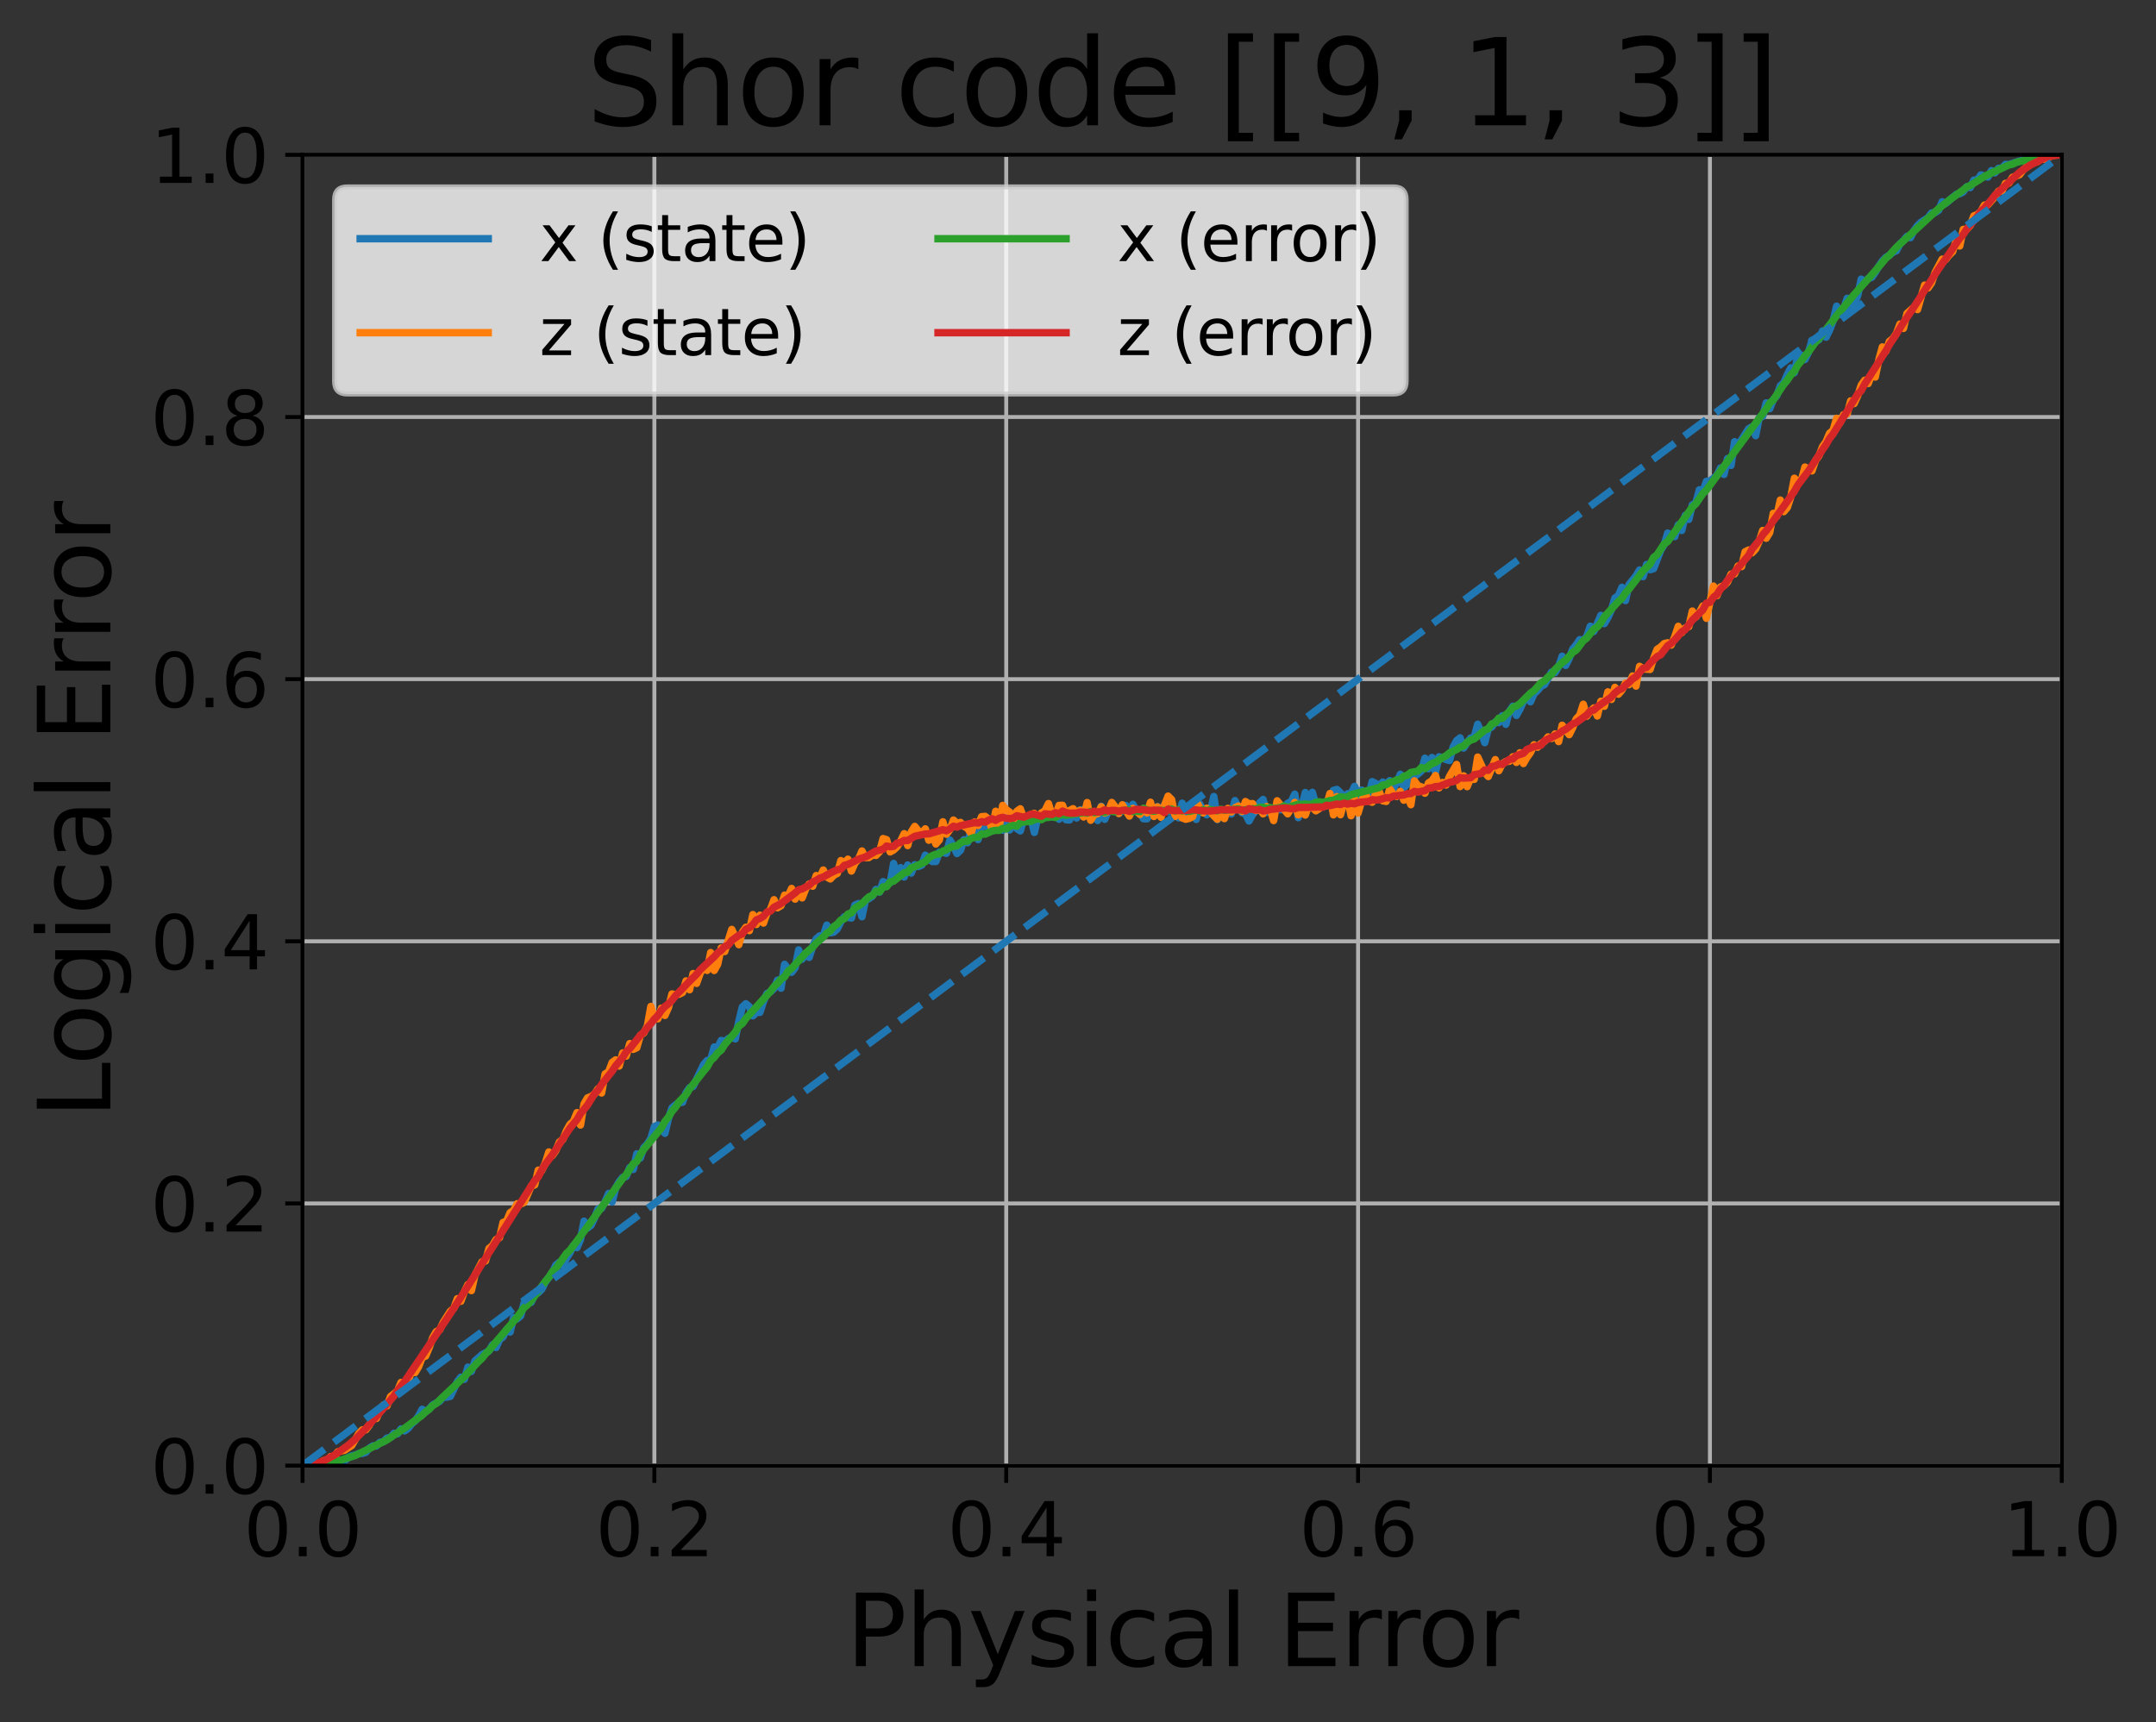 <?xml version="1.0" encoding="utf-8" standalone="no"?>
<!DOCTYPE svg PUBLIC "-//W3C//DTD SVG 1.1//EN"
  "http://www.w3.org/Graphics/SVG/1.1/DTD/svg11.dtd">
<svg xmlns:xlink="http://www.w3.org/1999/xlink" width="437.658pt" height="349.622pt" viewBox="0 0 437.658 349.622" xmlns="http://www.w3.org/2000/svg" version="1.1">
 <rect x="0" y="0" width="437.658" height="349.622" fill="#333333" stroke="none"/>
 <defs>
  <style type="text/css">*{stroke-linejoin: round; stroke-linecap: butt}</style>
 </defs>
 <g id="figure_1">
  <g id="patch_1">
   <path d="M 0 349.622 
L 437.658 349.622 
L 437.658 0 
L 0 0 
L 0 349.622 
z
" style="fill: none"/>
  </g>
  <g id="axes_1">
   <g id="patch_2">
    <path d="M 61.411 297.548 
L 418.531 297.548 
L 418.531 31.436 
L 61.411 31.436 
L 61.411 297.548 
z
" style="fill: none"/>
   </g>
   <g id="matplotlib.axis_1">
    <g id="xtick_1">
     <g id="line2d_1">
      <path d="M 61.411 297.548 
L 61.411 31.436 
" clip-path="url(#p37e3121db0)" style="fill: none; stroke: #b0b0b0; stroke-width: 0.8; stroke-linecap: square"/>
     </g>
     <g id="line2d_2">
      <defs>
       <path id="md39032bed2" d="M 0 0 
L 0 3.5 
" style="stroke: #000000; stroke-width: 0.8"/>
      </defs>
      <g>
       <use xlink:href="#md39032bed2" x="61.411" y="297.548" style="stroke: #000000; stroke-width: 0.8"/>
      </g>
     </g>
     <g id="text_1">
      <!-- 0.0 -->
      <g transform="translate(49.484 315.946) scale(0.15 -0.15)">
       <defs>
        <path id="DejaVuSans-30" d="M 2034 4250 
Q 1547 4250 1301 3770 
Q 1056 3291 1056 2328 
Q 1056 1369 1301 889 
Q 1547 409 2034 409 
Q 2525 409 2770 889 
Q 3016 1369 3016 2328 
Q 3016 3291 2770 3770 
Q 2525 4250 2034 4250 
z
M 2034 4750 
Q 2819 4750 3233 4129 
Q 3647 3509 3647 2328 
Q 3647 1150 3233 529 
Q 2819 -91 2034 -91 
Q 1250 -91 836 529 
Q 422 1150 422 2328 
Q 422 3509 836 4129 
Q 1250 4750 2034 4750 
z
" transform="scale(0.016)"/>
        <path id="DejaVuSans-2e" d="M 684 794 
L 1344 794 
L 1344 0 
L 684 0 
L 684 794 
z
" transform="scale(0.016)"/>
       </defs>
       <use xlink:href="#DejaVuSans-30"/>
       <use xlink:href="#DejaVuSans-2e" x="63.623"/>
       <use xlink:href="#DejaVuSans-30" x="95.41"/>
      </g>
     </g>
    </g>
    <g id="xtick_2">
     <g id="line2d_3">
      <path d="M 132.835 297.548 
L 132.835 31.436 
" clip-path="url(#p37e3121db0)" style="fill: none; stroke: #b0b0b0; stroke-width: 0.8; stroke-linecap: square"/>
     </g>
     <g id="line2d_4">
      <g>
       <use xlink:href="#md39032bed2" x="132.835" y="297.548" style="stroke: #000000; stroke-width: 0.8"/>
      </g>
     </g>
     <g id="text_2">
      <!-- 0.2 -->
      <g transform="translate(120.908 315.946) scale(0.15 -0.15)">
       <defs>
        <path id="DejaVuSans-32" d="M 1228 531 
L 3431 531 
L 3431 0 
L 469 0 
L 469 531 
Q 828 903 1448 1529 
Q 2069 2156 2228 2338 
Q 2531 2678 2651 2914 
Q 2772 3150 2772 3378 
Q 2772 3750 2511 3984 
Q 2250 4219 1831 4219 
Q 1534 4219 1204 4116 
Q 875 4013 500 3803 
L 500 4441 
Q 881 4594 1212 4672 
Q 1544 4750 1819 4750 
Q 2544 4750 2975 4387 
Q 3406 4025 3406 3419 
Q 3406 3131 3298 2873 
Q 3191 2616 2906 2266 
Q 2828 2175 2409 1742 
Q 1991 1309 1228 531 
z
" transform="scale(0.016)"/>
       </defs>
       <use xlink:href="#DejaVuSans-30"/>
       <use xlink:href="#DejaVuSans-2e" x="63.623"/>
       <use xlink:href="#DejaVuSans-32" x="95.41"/>
      </g>
     </g>
    </g>
    <g id="xtick_3">
     <g id="line2d_5">
      <path d="M 204.259 297.548 
L 204.259 31.436 
" clip-path="url(#p37e3121db0)" style="fill: none; stroke: #b0b0b0; stroke-width: 0.8; stroke-linecap: square"/>
     </g>
     <g id="line2d_6">
      <g>
       <use xlink:href="#md39032bed2" x="204.259" y="297.548" style="stroke: #000000; stroke-width: 0.8"/>
      </g>
     </g>
     <g id="text_3">
      <!-- 0.4 -->
      <g transform="translate(192.332 315.946) scale(0.15 -0.15)">
       <defs>
        <path id="DejaVuSans-34" d="M 2419 4116 
L 825 1625 
L 2419 1625 
L 2419 4116 
z
M 2253 4666 
L 3047 4666 
L 3047 1625 
L 3713 1625 
L 3713 1100 
L 3047 1100 
L 3047 0 
L 2419 0 
L 2419 1100 
L 313 1100 
L 313 1709 
L 2253 4666 
z
" transform="scale(0.016)"/>
       </defs>
       <use xlink:href="#DejaVuSans-30"/>
       <use xlink:href="#DejaVuSans-2e" x="63.623"/>
       <use xlink:href="#DejaVuSans-34" x="95.41"/>
      </g>
     </g>
    </g>
    <g id="xtick_4">
     <g id="line2d_7">
      <path d="M 275.683 297.548 
L 275.683 31.436 
" clip-path="url(#p37e3121db0)" style="fill: none; stroke: #b0b0b0; stroke-width: 0.8; stroke-linecap: square"/>
     </g>
     <g id="line2d_8">
      <g>
       <use xlink:href="#md39032bed2" x="275.683" y="297.548" style="stroke: #000000; stroke-width: 0.8"/>
      </g>
     </g>
     <g id="text_4">
      <!-- 0.6 -->
      <g transform="translate(263.756 315.946) scale(0.15 -0.15)">
       <defs>
        <path id="DejaVuSans-36" d="M 2113 2584 
Q 1688 2584 1439 2293 
Q 1191 2003 1191 1497 
Q 1191 994 1439 701 
Q 1688 409 2113 409 
Q 2538 409 2786 701 
Q 3034 994 3034 1497 
Q 3034 2003 2786 2293 
Q 2538 2584 2113 2584 
z
M 3366 4563 
L 3366 3988 
Q 3128 4100 2886 4159 
Q 2644 4219 2406 4219 
Q 1781 4219 1451 3797 
Q 1122 3375 1075 2522 
Q 1259 2794 1537 2939 
Q 1816 3084 2150 3084 
Q 2853 3084 3261 2657 
Q 3669 2231 3669 1497 
Q 3669 778 3244 343 
Q 2819 -91 2113 -91 
Q 1303 -91 875 529 
Q 447 1150 447 2328 
Q 447 3434 972 4092 
Q 1497 4750 2381 4750 
Q 2619 4750 2861 4703 
Q 3103 4656 3366 4563 
z
" transform="scale(0.016)"/>
       </defs>
       <use xlink:href="#DejaVuSans-30"/>
       <use xlink:href="#DejaVuSans-2e" x="63.623"/>
       <use xlink:href="#DejaVuSans-36" x="95.41"/>
      </g>
     </g>
    </g>
    <g id="xtick_5">
     <g id="line2d_9">
      <path d="M 347.107 297.548 
L 347.107 31.436 
" clip-path="url(#p37e3121db0)" style="fill: none; stroke: #b0b0b0; stroke-width: 0.8; stroke-linecap: square"/>
     </g>
     <g id="line2d_10">
      <g>
       <use xlink:href="#md39032bed2" x="347.107" y="297.548" style="stroke: #000000; stroke-width: 0.8"/>
      </g>
     </g>
     <g id="text_5">
      <!-- 0.8 -->
      <g transform="translate(335.18 315.946) scale(0.15 -0.15)">
       <defs>
        <path id="DejaVuSans-38" d="M 2034 2216 
Q 1584 2216 1326 1975 
Q 1069 1734 1069 1313 
Q 1069 891 1326 650 
Q 1584 409 2034 409 
Q 2484 409 2743 651 
Q 3003 894 3003 1313 
Q 3003 1734 2745 1975 
Q 2488 2216 2034 2216 
z
M 1403 2484 
Q 997 2584 770 2862 
Q 544 3141 544 3541 
Q 544 4100 942 4425 
Q 1341 4750 2034 4750 
Q 2731 4750 3128 4425 
Q 3525 4100 3525 3541 
Q 3525 3141 3298 2862 
Q 3072 2584 2669 2484 
Q 3125 2378 3379 2068 
Q 3634 1759 3634 1313 
Q 3634 634 3220 271 
Q 2806 -91 2034 -91 
Q 1263 -91 848 271 
Q 434 634 434 1313 
Q 434 1759 690 2068 
Q 947 2378 1403 2484 
z
M 1172 3481 
Q 1172 3119 1398 2916 
Q 1625 2713 2034 2713 
Q 2441 2713 2670 2916 
Q 2900 3119 2900 3481 
Q 2900 3844 2670 4047 
Q 2441 4250 2034 4250 
Q 1625 4250 1398 4047 
Q 1172 3844 1172 3481 
z
" transform="scale(0.016)"/>
       </defs>
       <use xlink:href="#DejaVuSans-30"/>
       <use xlink:href="#DejaVuSans-2e" x="63.623"/>
       <use xlink:href="#DejaVuSans-38" x="95.41"/>
      </g>
     </g>
    </g>
    <g id="xtick_6">
     <g id="line2d_11">
      <path d="M 418.531 297.548 
L 418.531 31.436 
" clip-path="url(#p37e3121db0)" style="fill: none; stroke: #b0b0b0; stroke-width: 0.8; stroke-linecap: square"/>
     </g>
     <g id="line2d_12">
      <g>
       <use xlink:href="#md39032bed2" x="418.531" y="297.548" style="stroke: #000000; stroke-width: 0.8"/>
      </g>
     </g>
     <g id="text_6">
      <!-- 1.0 -->
      <g transform="translate(406.604 315.946) scale(0.15 -0.15)">
       <defs>
        <path id="DejaVuSans-31" d="M 794 531 
L 1825 531 
L 1825 4091 
L 703 3866 
L 703 4441 
L 1819 4666 
L 2450 4666 
L 2450 531 
L 3481 531 
L 3481 0 
L 794 0 
L 794 531 
z
" transform="scale(0.016)"/>
       </defs>
       <use xlink:href="#DejaVuSans-31"/>
       <use xlink:href="#DejaVuSans-2e" x="63.623"/>
       <use xlink:href="#DejaVuSans-30" x="95.41"/>
      </g>
     </g>
    </g>
    <g id="text_7">
     <!-- Physical Error -->
     <g transform="translate(171.744 338.262) scale(0.2 -0.2)">
      <defs>
       <path id="DejaVuSans-50" d="M 1259 4147 
L 1259 2394 
L 2053 2394 
Q 2494 2394 2734 2622 
Q 2975 2850 2975 3272 
Q 2975 3691 2734 3919 
Q 2494 4147 2053 4147 
L 1259 4147 
z
M 628 4666 
L 2053 4666 
Q 2838 4666 3239 4311 
Q 3641 3956 3641 3272 
Q 3641 2581 3239 2228 
Q 2838 1875 2053 1875 
L 1259 1875 
L 1259 0 
L 628 0 
L 628 4666 
z
" transform="scale(0.016)"/>
       <path id="DejaVuSans-68" d="M 3513 2113 
L 3513 0 
L 2938 0 
L 2938 2094 
Q 2938 2591 2744 2837 
Q 2550 3084 2163 3084 
Q 1697 3084 1428 2787 
Q 1159 2491 1159 1978 
L 1159 0 
L 581 0 
L 581 4863 
L 1159 4863 
L 1159 2956 
Q 1366 3272 1645 3428 
Q 1925 3584 2291 3584 
Q 2894 3584 3203 3211 
Q 3513 2838 3513 2113 
z
" transform="scale(0.016)"/>
       <path id="DejaVuSans-79" d="M 2059 -325 
Q 1816 -950 1584 -1140 
Q 1353 -1331 966 -1331 
L 506 -1331 
L 506 -850 
L 844 -850 
Q 1081 -850 1212 -737 
Q 1344 -625 1503 -206 
L 1606 56 
L 191 3500 
L 800 3500 
L 1894 763 
L 2988 3500 
L 3597 3500 
L 2059 -325 
z
" transform="scale(0.016)"/>
       <path id="DejaVuSans-73" d="M 2834 3397 
L 2834 2853 
Q 2591 2978 2328 3040 
Q 2066 3103 1784 3103 
Q 1356 3103 1142 2972 
Q 928 2841 928 2578 
Q 928 2378 1081 2264 
Q 1234 2150 1697 2047 
L 1894 2003 
Q 2506 1872 2764 1633 
Q 3022 1394 3022 966 
Q 3022 478 2636 193 
Q 2250 -91 1575 -91 
Q 1294 -91 989 -36 
Q 684 19 347 128 
L 347 722 
Q 666 556 975 473 
Q 1284 391 1588 391 
Q 1994 391 2212 530 
Q 2431 669 2431 922 
Q 2431 1156 2273 1281 
Q 2116 1406 1581 1522 
L 1381 1569 
Q 847 1681 609 1914 
Q 372 2147 372 2553 
Q 372 3047 722 3315 
Q 1072 3584 1716 3584 
Q 2034 3584 2315 3537 
Q 2597 3491 2834 3397 
z
" transform="scale(0.016)"/>
       <path id="DejaVuSans-69" d="M 603 3500 
L 1178 3500 
L 1178 0 
L 603 0 
L 603 3500 
z
M 603 4863 
L 1178 4863 
L 1178 4134 
L 603 4134 
L 603 4863 
z
" transform="scale(0.016)"/>
       <path id="DejaVuSans-63" d="M 3122 3366 
L 3122 2828 
Q 2878 2963 2633 3030 
Q 2388 3097 2138 3097 
Q 1578 3097 1268 2742 
Q 959 2388 959 1747 
Q 959 1106 1268 751 
Q 1578 397 2138 397 
Q 2388 397 2633 464 
Q 2878 531 3122 666 
L 3122 134 
Q 2881 22 2623 -34 
Q 2366 -91 2075 -91 
Q 1284 -91 818 406 
Q 353 903 353 1747 
Q 353 2603 823 3093 
Q 1294 3584 2113 3584 
Q 2378 3584 2631 3529 
Q 2884 3475 3122 3366 
z
" transform="scale(0.016)"/>
       <path id="DejaVuSans-61" d="M 2194 1759 
Q 1497 1759 1228 1600 
Q 959 1441 959 1056 
Q 959 750 1161 570 
Q 1363 391 1709 391 
Q 2188 391 2477 730 
Q 2766 1069 2766 1631 
L 2766 1759 
L 2194 1759 
z
M 3341 1997 
L 3341 0 
L 2766 0 
L 2766 531 
Q 2569 213 2275 61 
Q 1981 -91 1556 -91 
Q 1019 -91 701 211 
Q 384 513 384 1019 
Q 384 1609 779 1909 
Q 1175 2209 1959 2209 
L 2766 2209 
L 2766 2266 
Q 2766 2663 2505 2880 
Q 2244 3097 1772 3097 
Q 1472 3097 1187 3025 
Q 903 2953 641 2809 
L 641 3341 
Q 956 3463 1253 3523 
Q 1550 3584 1831 3584 
Q 2591 3584 2966 3190 
Q 3341 2797 3341 1997 
z
" transform="scale(0.016)"/>
       <path id="DejaVuSans-6c" d="M 603 4863 
L 1178 4863 
L 1178 0 
L 603 0 
L 603 4863 
z
" transform="scale(0.016)"/>
       <path id="DejaVuSans-20" transform="scale(0.016)"/>
       <path id="DejaVuSans-45" d="M 628 4666 
L 3578 4666 
L 3578 4134 
L 1259 4134 
L 1259 2753 
L 3481 2753 
L 3481 2222 
L 1259 2222 
L 1259 531 
L 3634 531 
L 3634 0 
L 628 0 
L 628 4666 
z
" transform="scale(0.016)"/>
       <path id="DejaVuSans-72" d="M 2631 2963 
Q 2534 3019 2420 3045 
Q 2306 3072 2169 3072 
Q 1681 3072 1420 2755 
Q 1159 2438 1159 1844 
L 1159 0 
L 581 0 
L 581 3500 
L 1159 3500 
L 1159 2956 
Q 1341 3275 1631 3429 
Q 1922 3584 2338 3584 
Q 2397 3584 2469 3576 
Q 2541 3569 2628 3553 
L 2631 2963 
z
" transform="scale(0.016)"/>
       <path id="DejaVuSans-6f" d="M 1959 3097 
Q 1497 3097 1228 2736 
Q 959 2375 959 1747 
Q 959 1119 1226 758 
Q 1494 397 1959 397 
Q 2419 397 2687 759 
Q 2956 1122 2956 1747 
Q 2956 2369 2687 2733 
Q 2419 3097 1959 3097 
z
M 1959 3584 
Q 2709 3584 3137 3096 
Q 3566 2609 3566 1747 
Q 3566 888 3137 398 
Q 2709 -91 1959 -91 
Q 1206 -91 779 398 
Q 353 888 353 1747 
Q 353 2609 779 3096 
Q 1206 3584 1959 3584 
z
" transform="scale(0.016)"/>
      </defs>
      <use xlink:href="#DejaVuSans-50"/>
      <use xlink:href="#DejaVuSans-68" x="60.303"/>
      <use xlink:href="#DejaVuSans-79" x="123.682"/>
      <use xlink:href="#DejaVuSans-73" x="182.861"/>
      <use xlink:href="#DejaVuSans-69" x="234.961"/>
      <use xlink:href="#DejaVuSans-63" x="262.744"/>
      <use xlink:href="#DejaVuSans-61" x="317.725"/>
      <use xlink:href="#DejaVuSans-6c" x="379.004"/>
      <use xlink:href="#DejaVuSans-20" x="406.787"/>
      <use xlink:href="#DejaVuSans-45" x="438.574"/>
      <use xlink:href="#DejaVuSans-72" x="501.758"/>
      <use xlink:href="#DejaVuSans-72" x="541.121"/>
      <use xlink:href="#DejaVuSans-6f" x="579.984"/>
      <use xlink:href="#DejaVuSans-72" x="641.166"/>
     </g>
    </g>
   </g>
   <g id="matplotlib.axis_2">
    <g id="ytick_1">
     <g id="line2d_13">
      <path d="M 61.411 297.548 
L 418.531 297.548 
" clip-path="url(#p37e3121db0)" style="fill: none; stroke: #b0b0b0; stroke-width: 0.8; stroke-linecap: square"/>
     </g>
     <g id="line2d_14">
      <defs>
       <path id="m6f3f5b6aff" d="M 0 0 
L -3.5 0 
" style="stroke: #000000; stroke-width: 0.8"/>
      </defs>
      <g>
       <use xlink:href="#m6f3f5b6aff" x="61.411" y="297.548" style="stroke: #000000; stroke-width: 0.8"/>
      </g>
     </g>
     <g id="text_8">
      <!-- 0.0 -->
      <g transform="translate(30.556 303.247) scale(0.15 -0.15)">
       <use xlink:href="#DejaVuSans-30"/>
       <use xlink:href="#DejaVuSans-2e" x="63.623"/>
       <use xlink:href="#DejaVuSans-30" x="95.41"/>
      </g>
     </g>
    </g>
    <g id="ytick_2">
     <g id="line2d_15">
      <path d="M 61.411 244.326 
L 418.531 244.326 
" clip-path="url(#p37e3121db0)" style="fill: none; stroke: #b0b0b0; stroke-width: 0.8; stroke-linecap: square"/>
     </g>
     <g id="line2d_16">
      <g>
       <use xlink:href="#m6f3f5b6aff" x="61.411" y="244.326" style="stroke: #000000; stroke-width: 0.8"/>
      </g>
     </g>
     <g id="text_9">
      <!-- 0.2 -->
      <g transform="translate(30.556 250.025) scale(0.15 -0.15)">
       <use xlink:href="#DejaVuSans-30"/>
       <use xlink:href="#DejaVuSans-2e" x="63.623"/>
       <use xlink:href="#DejaVuSans-32" x="95.41"/>
      </g>
     </g>
    </g>
    <g id="ytick_3">
     <g id="line2d_17">
      <path d="M 61.411 191.103 
L 418.531 191.103 
" clip-path="url(#p37e3121db0)" style="fill: none; stroke: #b0b0b0; stroke-width: 0.8; stroke-linecap: square"/>
     </g>
     <g id="line2d_18">
      <g>
       <use xlink:href="#m6f3f5b6aff" x="61.411" y="191.103" style="stroke: #000000; stroke-width: 0.8"/>
      </g>
     </g>
     <g id="text_10">
      <!-- 0.4 -->
      <g transform="translate(30.556 196.802) scale(0.15 -0.15)">
       <use xlink:href="#DejaVuSans-30"/>
       <use xlink:href="#DejaVuSans-2e" x="63.623"/>
       <use xlink:href="#DejaVuSans-34" x="95.41"/>
      </g>
     </g>
    </g>
    <g id="ytick_4">
     <g id="line2d_19">
      <path d="M 61.411 137.881 
L 418.531 137.881 
" clip-path="url(#p37e3121db0)" style="fill: none; stroke: #b0b0b0; stroke-width: 0.8; stroke-linecap: square"/>
     </g>
     <g id="line2d_20">
      <g>
       <use xlink:href="#m6f3f5b6aff" x="61.411" y="137.881" style="stroke: #000000; stroke-width: 0.8"/>
      </g>
     </g>
     <g id="text_11">
      <!-- 0.6 -->
      <g transform="translate(30.556 143.58) scale(0.15 -0.15)">
       <use xlink:href="#DejaVuSans-30"/>
       <use xlink:href="#DejaVuSans-2e" x="63.623"/>
       <use xlink:href="#DejaVuSans-36" x="95.41"/>
      </g>
     </g>
    </g>
    <g id="ytick_5">
     <g id="line2d_21">
      <path d="M 61.411 84.659 
L 418.531 84.659 
" clip-path="url(#p37e3121db0)" style="fill: none; stroke: #b0b0b0; stroke-width: 0.8; stroke-linecap: square"/>
     </g>
     <g id="line2d_22">
      <g>
       <use xlink:href="#m6f3f5b6aff" x="61.411" y="84.659" style="stroke: #000000; stroke-width: 0.8"/>
      </g>
     </g>
     <g id="text_12">
      <!-- 0.8 -->
      <g transform="translate(30.556 90.357) scale(0.15 -0.15)">
       <use xlink:href="#DejaVuSans-30"/>
       <use xlink:href="#DejaVuSans-2e" x="63.623"/>
       <use xlink:href="#DejaVuSans-38" x="95.41"/>
      </g>
     </g>
    </g>
    <g id="ytick_6">
     <g id="line2d_23">
      <path d="M 61.411 31.436 
L 418.531 31.436 
" clip-path="url(#p37e3121db0)" style="fill: none; stroke: #b0b0b0; stroke-width: 0.8; stroke-linecap: square"/>
     </g>
     <g id="line2d_24">
      <g>
       <use xlink:href="#m6f3f5b6aff" x="61.411" y="31.436" style="stroke: #000000; stroke-width: 0.8"/>
      </g>
     </g>
     <g id="text_13">
      <!-- 1.0 -->
      <g transform="translate(30.556 37.135) scale(0.15 -0.15)">
       <use xlink:href="#DejaVuSans-31"/>
       <use xlink:href="#DejaVuSans-2e" x="63.623"/>
       <use xlink:href="#DejaVuSans-30" x="95.41"/>
      </g>
     </g>
    </g>
    <g id="text_14">
     <!-- Logical Error -->
     <g transform="translate(22.397 227.088) rotate(-90) scale(0.2 -0.2)">
      <defs>
       <path id="DejaVuSans-4c" d="M 628 4666 
L 1259 4666 
L 1259 531 
L 3531 531 
L 3531 0 
L 628 0 
L 628 4666 
z
" transform="scale(0.016)"/>
       <path id="DejaVuSans-67" d="M 2906 1791 
Q 2906 2416 2648 2759 
Q 2391 3103 1925 3103 
Q 1463 3103 1205 2759 
Q 947 2416 947 1791 
Q 947 1169 1205 825 
Q 1463 481 1925 481 
Q 2391 481 2648 825 
Q 2906 1169 2906 1791 
z
M 3481 434 
Q 3481 -459 3084 -895 
Q 2688 -1331 1869 -1331 
Q 1566 -1331 1297 -1286 
Q 1028 -1241 775 -1147 
L 775 -588 
Q 1028 -725 1275 -790 
Q 1522 -856 1778 -856 
Q 2344 -856 2625 -561 
Q 2906 -266 2906 331 
L 2906 616 
Q 2728 306 2450 153 
Q 2172 0 1784 0 
Q 1141 0 747 490 
Q 353 981 353 1791 
Q 353 2603 747 3093 
Q 1141 3584 1784 3584 
Q 2172 3584 2450 3431 
Q 2728 3278 2906 2969 
L 2906 3500 
L 3481 3500 
L 3481 434 
z
" transform="scale(0.016)"/>
      </defs>
      <use xlink:href="#DejaVuSans-4c"/>
      <use xlink:href="#DejaVuSans-6f" x="53.963"/>
      <use xlink:href="#DejaVuSans-67" x="115.145"/>
      <use xlink:href="#DejaVuSans-69" x="178.621"/>
      <use xlink:href="#DejaVuSans-63" x="206.404"/>
      <use xlink:href="#DejaVuSans-61" x="261.385"/>
      <use xlink:href="#DejaVuSans-6c" x="322.664"/>
      <use xlink:href="#DejaVuSans-20" x="350.447"/>
      <use xlink:href="#DejaVuSans-45" x="382.234"/>
      <use xlink:href="#DejaVuSans-72" x="445.418"/>
      <use xlink:href="#DejaVuSans-72" x="484.781"/>
      <use xlink:href="#DejaVuSans-6f" x="523.645"/>
      <use xlink:href="#DejaVuSans-72" x="584.826"/>
     </g>
    </g>
   </g>
   <g id="line2d_25">
    <path d="M 61.411 297.548 
L 62.839 297.548 
L 63.554 297.361 
L 64.982 297.424 
L 67.125 297.091 
L 67.839 296.654 
L 68.553 296.758 
L 69.268 296.426 
L 69.982 296.55 
L 70.696 295.864 
L 71.41 295.552 
L 72.125 295.407 
L 72.839 295.095 
L 73.553 295.074 
L 74.267 294.846 
L 74.981 293.993 
L 75.696 293.536 
L 76.41 293.557 
L 77.124 292.808 
L 77.838 292.704 
L 78.553 291.956 
L 79.267 291.831 
L 79.981 290.979 
L 80.695 291.103 
L 81.41 290.085 
L 82.124 290.5 
L 82.838 290.001 
L 83.552 289.087 
L 84.267 288.484 
L 84.981 287.444 
L 85.695 286.114 
L 86.409 286.613 
L 87.124 286.031 
L 87.838 285.22 
L 89.266 284.471 
L 89.981 283.619 
L 90.695 283.661 
L 91.409 283.494 
L 92.837 280.521 
L 93.552 279.586 
L 94.266 280.022 
L 94.98 277.548 
L 95.694 278.421 
L 96.409 276.301 
L 97.837 275.033 
L 99.266 274.263 
L 99.98 273.016 
L 100.694 273.577 
L 101.408 271.977 
L 102.123 271.415 
L 102.837 269.898 
L 103.551 270.438 
L 104.265 267.465 
L 104.98 267.756 
L 105.694 267.153 
L 106.408 264.471 
L 107.122 264.18 
L 107.837 264.388 
L 108.551 262.767 
L 109.265 262.455 
L 109.979 261.748 
L 110.693 260.293 
L 112.122 258.421 
L 112.836 256.821 
L 113.55 256.28 
L 114.265 256.904 
L 114.979 255.469 
L 115.693 254.347 
L 116.407 252.85 
L 117.122 253.307 
L 117.836 251.665 
L 118.55 247.923 
L 119.264 249.315 
L 119.979 248.754 
L 120.693 247.278 
L 121.407 245.428 
L 122.121 245.324 
L 122.836 243.952 
L 123.55 242.288 
L 124.264 244.035 
L 124.978 241.187 
L 125.693 239.898 
L 126.407 239.024 
L 127.121 238.858 
L 127.835 237.049 
L 128.549 237.424 
L 129.264 234.243 
L 129.978 235.116 
L 130.692 232.975 
L 131.406 232.268 
L 132.121 231.103 
L 132.835 228.713 
L 133.549 228.401 
L 134.978 230.085 
L 135.692 227.091 
L 136.406 224.929 
L 137.12 224.305 
L 137.835 223.848 
L 138.549 223.785 
L 139.263 221.852 
L 139.977 220.833 
L 140.692 220.584 
L 142.834 216.135 
L 143.549 215.303 
L 144.263 215.157 
L 144.977 212.559 
L 145.691 212.663 
L 146.405 211.228 
L 147.12 211.436 
L 147.834 210.875 
L 148.548 210.542 
L 149.262 210.916 
L 149.977 207.34 
L 150.691 204.43 
L 151.405 203.785 
L 152.119 204.367 
L 152.834 206.239 
L 153.548 205.532 
L 154.262 205.532 
L 154.976 203.328 
L 155.691 201.706 
L 156.405 201.353 
L 157.119 200.708 
L 157.833 198.983 
L 158.548 200.625 
L 159.262 195.781 
L 159.976 196.738 
L 160.69 197.403 
L 161.405 196.488 
L 162.119 192.85 
L 162.833 194.742 
L 163.547 193.744 
L 164.261 194.367 
L 164.976 192.143 
L 165.69 190.604 
L 166.404 190.002 
L 167.118 189.96 
L 167.833 187.819 
L 168.547 189.378 
L 169.261 189.232 
L 169.975 188.567 
L 170.69 187.112 
L 171.404 186.114 
L 172.832 186.384 
L 173.547 183.744 
L 174.261 183.432 
L 174.975 186.114 
L 175.689 182.725 
L 176.404 182.455 
L 177.118 181.914 
L 177.832 180.563 
L 178.546 181.124 
L 179.261 178.983 
L 179.975 179.378 
L 180.689 179.232 
L 181.403 175.303 
L 182.117 177.881 
L 182.832 176.155 
L 183.546 178.047 
L 184.26 175.615 
L 184.974 177.257 
L 185.689 175.553 
L 186.403 175.927 
L 187.117 175.636 
L 187.831 173.619 
L 188.546 174.492 
L 189.26 174.908 
L 189.974 174.908 
L 190.688 173.016 
L 191.403 173.058 
L 192.117 173.245 
L 192.831 170.563 
L 193.545 171.81 
L 194.26 173.286 
L 194.974 172.621 
L 195.688 170.48 
L 196.402 171.103 
L 197.117 168.692 
L 197.831 169.045 
L 198.545 170.459 
L 199.259 167.673 
L 199.973 166.779 
L 200.688 168.338 
L 201.402 167.985 
L 202.116 166.467 
L 202.83 166.696 
L 203.545 168.546 
L 204.259 167.528 
L 204.973 168.484 
L 205.687 166.571 
L 206.402 168.234 
L 207.116 168.692 
L 207.83 166.176 
L 208.544 166.28 
L 209.259 166.135 
L 209.973 169.004 
L 210.687 165.885 
L 211.401 165.948 
L 212.116 165.324 
L 212.83 165.199 
L 213.544 165.864 
L 214.258 165.241 
L 214.973 166.322 
L 215.687 164.471 
L 216.401 166.426 
L 217.115 166.467 
L 217.829 164.471 
L 218.544 166.072 
L 219.258 164.409 
L 219.972 164.409 
L 220.686 164.035 
L 221.401 165.137 
L 222.115 165.615 
L 222.829 166.571 
L 223.543 163.681 
L 224.258 166.343 
L 224.972 164.7 
L 225.686 163.494 
L 227.115 165.158 
L 227.829 164.534 
L 228.543 163.515 
L 229.257 164.97 
L 229.972 163.286 
L 230.686 164.513 
L 231.4 164.908 
L 232.114 166.218 
L 232.829 166.239 
L 233.543 165.178 
L 234.257 164.846 
L 234.971 163.765 
L 235.685 164.575 
L 236.4 163.453 
L 237.114 164.804 
L 237.828 164.555 
L 238.542 164.908 
L 239.257 166.052 
L 239.971 163.058 
L 240.685 165.885 
L 241.399 164.929 
L 242.114 163.079 
L 242.828 166.363 
L 243.542 163.203 
L 244.256 164.555 
L 244.971 165.428 
L 245.685 164.763 
L 246.399 161.706 
L 247.113 166.384 
L 247.828 164.866 
L 248.542 164.659 
L 249.256 164.763 
L 249.97 165.241 
L 250.685 162.538 
L 251.399 164.056 
L 252.113 165.012 
L 252.827 165.22 
L 253.541 166.675 
L 254.256 165.386 
L 254.97 164.555 
L 255.684 162.995 
L 256.398 162.309 
L 257.113 164.97 
L 257.827 164.076 
L 258.541 164.471 
L 259.255 163.806 
L 259.97 164.409 
L 260.684 163.827 
L 261.398 163.079 
L 262.112 162.767 
L 262.827 161.228 
L 263.541 166.01 
L 264.255 163.785 
L 264.969 160.896 
L 265.684 163.889 
L 266.398 160.854 
L 267.112 163.37 
L 268.541 163.016 
L 269.255 163.266 
L 269.969 162.081 
L 270.683 160.459 
L 271.397 160.272 
L 272.112 160.958 
L 272.826 161.914 
L 273.54 161.145 
L 274.254 161.187 
L 274.969 159.648 
L 275.683 161.332 
L 276.397 160.397 
L 277.111 161.852 
L 277.826 161.644 
L 278.54 158.692 
L 279.254 159.045 
L 279.968 159.565 
L 280.683 158.775 
L 281.397 159.17 
L 282.111 158.484 
L 282.825 160.147 
L 283.54 158.921 
L 284.254 157.195 
L 284.968 159.96 
L 285.682 159.149 
L 286.397 157.902 
L 287.111 157.632 
L 287.825 157.153 
L 288.539 156.509 
L 289.253 153.931 
L 289.968 156.072 
L 290.682 153.785 
L 291.396 156.8 
L 292.11 153.64 
L 292.825 153.848 
L 293.539 154.222 
L 294.253 154.388 
L 294.967 151.686 
L 295.682 150.376 
L 296.396 149.794 
L 297.11 151.873 
L 297.824 150.75 
L 298.539 149.835 
L 299.253 149.648 
L 299.967 147.029 
L 300.681 148.713 
L 301.396 150.771 
L 302.11 147.985 
L 302.824 147.59 
L 303.538 146.571 
L 304.253 146.717 
L 304.967 145.303 
L 305.681 147.049 
L 306.395 144.388 
L 307.109 143.37 
L 307.824 145.241 
L 308.538 143.993 
L 309.252 142.392 
L 309.966 141.602 
L 310.681 142.476 
L 311.395 140.854 
L 312.109 140.189 
L 312.823 139.357 
L 313.538 138.983 
L 314.966 136.447 
L 315.68 136.55 
L 316.395 135.303 
L 317.109 133.224 
L 317.823 135.095 
L 318.537 133.702 
L 319.252 131.769 
L 319.966 130.916 
L 320.68 129.856 
L 321.394 130.002 
L 322.109 129.212 
L 322.823 127.133 
L 323.537 128.193 
L 324.965 124.929 
L 325.68 126.613 
L 326.394 125.386 
L 327.108 123.806 
L 327.822 121.415 
L 328.537 120.916 
L 329.251 119.232 
L 329.965 121.935 
L 330.679 118.692 
L 332.108 116.925 
L 332.822 115.719 
L 333.536 117.07 
L 334.251 114.596 
L 334.965 115.657 
L 335.679 115.449 
L 337.108 111.727 
L 337.822 110.584 
L 338.536 108.214 
L 339.25 108.713 
L 339.965 108.941 
L 340.679 106.551 
L 341.393 107.694 
L 342.107 104.617 
L 342.821 105.449 
L 343.536 102.496 
L 344.25 102.081 
L 344.964 99.44 
L 345.678 99.835 
L 346.393 97.715 
L 347.107 97.673 
L 348.535 96.509 
L 349.25 95.012 
L 349.964 96.322 
L 350.678 93.099 
L 351.392 94.492 
L 352.107 89.669 
L 352.821 90.397 
L 354.964 87.049 
L 355.678 86.634 
L 356.392 88.442 
L 357.106 84.825 
L 357.821 84.534 
L 358.535 81.79 
L 359.249 82.975 
L 359.963 81.145 
L 360.677 80.355 
L 361.392 78.318 
L 362.106 77.694 
L 362.82 76.031 
L 363.534 74.679 
L 364.249 75.677 
L 364.963 72.06 
L 365.677 72.122 
L 366.391 72.995 
L 367.106 71.561 
L 367.82 69.087 
L 368.534 69.336 
L 369.248 68.962 
L 369.963 67.195 
L 370.677 68.463 
L 371.391 67.05 
L 372.105 65.158 
L 372.82 62.164 
L 373.534 63.827 
L 374.248 62.725 
L 374.962 60.563 
L 375.677 62.85 
L 376.391 61.623 
L 377.105 60.023 
L 377.819 56.675 
L 378.533 57.216 
L 379.248 56.551 
L 379.962 56.301 
L 380.676 55.303 
L 381.39 54.035 
L 382.105 52.995 
L 382.819 52.247 
L 383.533 51.81 
L 384.247 51.208 
L 384.962 50.916 
L 385.676 49.524 
L 386.39 48.879 
L 387.104 47.985 
L 387.819 48.255 
L 388.533 46.8 
L 389.247 45.823 
L 389.961 45.116 
L 391.39 44.201 
L 392.104 43.224 
L 392.818 43.162 
L 393.533 42.704 
L 394.247 40.958 
L 394.961 41.312 
L 397.104 39.461 
L 397.818 39.336 
L 398.532 38.941 
L 399.246 37.902 
L 399.961 38.089 
L 400.675 36.571 
L 401.389 36.53 
L 402.103 35.511 
L 403.532 35.948 
L 404.246 34.638 
L 404.96 35.095 
L 405.675 34.181 
L 406.389 34.118 
L 407.103 33.37 
L 407.817 33.411 
L 409.96 32.704 
L 410.674 32.538 
L 411.389 31.977 
L 412.103 32.102 
L 412.817 32.102 
L 413.531 31.727 
L 414.96 31.665 
L 416.388 31.644 
L 417.102 31.436 
L 418.531 31.436 
L 418.531 31.436 
" clip-path="url(#p37e3121db0)" style="fill: none; stroke: #1f77b4; stroke-width: 1.5; stroke-linecap: square"/>
   </g>
   <g id="line2d_26">
    <path d="M 61.411 297.548 
L 62.839 297.424 
L 64.982 296.945 
L 65.696 296.53 
L 66.411 296.446 
L 67.125 295.719 
L 67.839 295.823 
L 68.553 294.762 
L 69.982 294.409 
L 71.41 293.453 
L 72.839 291.041 
L 73.553 290.293 
L 74.267 290.272 
L 74.981 289.336 
L 75.696 287.985 
L 76.41 287.985 
L 77.124 286.342 
L 77.838 285.261 
L 78.553 285.428 
L 79.267 283.536 
L 80.695 282.392 
L 81.41 280.667 
L 82.124 280.792 
L 82.838 280.355 
L 83.552 278.442 
L 84.267 278.65 
L 84.981 277.465 
L 85.695 275.594 
L 86.409 275.303 
L 87.124 273.598 
L 87.838 271.582 
L 88.552 270.355 
L 89.266 269.96 
L 89.981 268.463 
L 91.409 266.218 
L 92.123 265.594 
L 92.837 263.661 
L 93.552 264.18 
L 94.266 262.247 
L 94.98 260.792 
L 95.694 262.018 
L 96.409 258.9 
L 97.837 256.176 
L 98.551 256.01 
L 99.266 253.453 
L 99.98 252.871 
L 100.694 251.644 
L 101.408 251.27 
L 102.123 248.172 
L 102.837 247.923 
L 103.551 246.197 
L 104.265 245.719 
L 104.98 244.388 
L 105.694 244.451 
L 106.408 244.097 
L 107.837 240.792 
L 108.551 240.563 
L 109.265 237.569 
L 109.979 237.631 
L 110.693 236.114 
L 111.408 233.868 
L 112.122 234.617 
L 112.836 233.598 
L 113.55 231.852 
L 114.265 231.311 
L 114.979 229.565 
L 115.693 228.276 
L 116.407 227.652 
L 117.122 225.885 
L 117.836 228.401 
L 118.55 224.118 
L 119.264 222.891 
L 119.979 222.621 
L 120.693 222.101 
L 121.407 221.041 
L 122.121 221.893 
L 122.836 218.026 
L 123.55 217.59 
L 124.264 215.698 
L 124.978 215.178 
L 125.693 216.426 
L 126.407 213.765 
L 127.121 214.409 
L 127.835 211.873 
L 128.549 213.037 
L 129.264 212.704 
L 129.978 210.209 
L 130.692 209.69 
L 131.406 208.318 
L 132.121 204.326 
L 132.835 206.696 
L 133.549 206.841 
L 134.263 204.679 
L 134.978 206.155 
L 135.692 204.555 
L 136.406 201.79 
L 137.12 201.977 
L 137.835 201.852 
L 138.549 201.498 
L 139.263 199.149 
L 139.977 200.937 
L 140.692 197.652 
L 141.406 199.648 
L 142.12 197.632 
L 142.834 196.426 
L 143.549 197.008 
L 144.263 193.39 
L 144.977 197.029 
L 145.691 195.76 
L 146.405 192.455 
L 147.12 193.182 
L 148.548 188.692 
L 149.977 191.79 
L 150.691 189.253 
L 151.405 188.255 
L 152.119 188.941 
L 152.834 185.677 
L 153.548 187.694 
L 154.262 185.802 
L 154.976 187.403 
L 155.691 185.449 
L 156.405 184.617 
L 157.119 182.663 
L 157.833 184.305 
L 158.548 183.869 
L 159.262 181.727 
L 159.976 181.935 
L 160.69 180.376 
L 161.405 182.538 
L 162.119 181.02 
L 162.833 182.288 
L 163.547 180.459 
L 164.261 179.482 
L 164.976 179.918 
L 165.69 177.756 
L 166.404 178.193 
L 167.118 176.634 
L 167.833 178.047 
L 168.547 178.442 
L 169.261 177.694 
L 169.975 177.32 
L 170.69 174.721 
L 171.404 175.22 
L 172.118 174.43 
L 172.832 176.842 
L 173.547 175.22 
L 174.261 174.451 
L 174.975 172.767 
L 175.689 174.139 
L 176.404 174.097 
L 177.118 173.577 
L 177.832 173.661 
L 178.546 172.912 
L 179.261 170.251 
L 179.975 170.48 
L 180.689 172.954 
L 181.403 172.559 
L 182.117 171.893 
L 182.832 170.75 
L 183.546 169.253 
L 184.26 171.665 
L 184.974 168.9 
L 185.689 167.777 
L 186.403 168.65 
L 187.117 169.212 
L 187.831 168.276 
L 188.546 170.584 
L 189.26 169.399 
L 189.974 171.353 
L 190.688 170.501 
L 191.403 166.842 
L 192.117 169.357 
L 192.831 168.401 
L 193.545 166.488 
L 194.26 167.153 
L 194.974 166.966 
L 195.688 167.756 
L 196.402 168.151 
L 197.117 169.191 
L 197.831 166.883 
L 198.545 167.59 
L 199.259 165.802 
L 199.973 165.74 
L 200.688 166.28 
L 201.402 168.463 
L 202.116 164.7 
L 202.83 167.943 
L 203.545 163.515 
L 204.259 164.388 
L 204.973 164.887 
L 205.687 166.966 
L 206.402 164.721 
L 207.116 164.201 
L 207.83 166.218 
L 208.544 165.906 
L 209.259 165.345 
L 209.973 165.137 
L 210.687 166.114 
L 211.401 165.033 
L 212.116 164.617 
L 212.83 163.141 
L 213.544 165.469 
L 214.258 165.656 
L 214.973 163.515 
L 215.687 163.494 
L 216.401 165.324 
L 217.115 164.555 
L 217.829 164.18 
L 218.544 165.074 
L 219.258 164.513 
L 219.972 165.864 
L 220.686 162.933 
L 221.401 166.53 
L 222.115 165.386 
L 222.829 165.178 
L 223.543 163.785 
L 224.258 165.074 
L 224.972 164.742 
L 225.686 162.912 
L 226.4 163.827 
L 227.115 165.158 
L 227.829 163.39 
L 229.257 165.677 
L 229.972 164.118 
L 230.686 164.659 
L 231.4 165.345 
L 232.114 164.16 
L 232.829 165.033 
L 233.543 162.871 
L 234.257 165.76 
L 234.971 163.806 
L 235.685 165.927 
L 236.4 163.474 
L 237.114 161.623 
L 237.828 162.33 
L 238.542 165.74 
L 239.257 164.596 
L 239.971 166.052 
L 240.685 166.322 
L 241.399 166.155 
L 242.114 165.781 
L 242.828 162.663 
L 243.542 163.993 
L 244.256 165.033 
L 244.971 164.076 
L 245.685 164.742 
L 246.399 165.636 
L 247.113 166.322 
L 247.828 164.887 
L 248.542 166.197 
L 249.256 164.118 
L 249.97 164.846 
L 250.685 163.993 
L 251.399 163.64 
L 252.113 164.742 
L 252.827 162.725 
L 253.541 163.224 
L 254.256 163.141 
L 254.97 164.555 
L 255.684 164.076 
L 256.398 165.22 
L 257.113 163.744 
L 257.827 164.18 
L 258.541 166.592 
L 259.255 162.58 
L 260.684 164.368 
L 261.398 165.22 
L 262.827 162.912 
L 263.541 165.428 
L 264.255 164.804 
L 264.969 165.469 
L 265.684 163.432 
L 266.398 163.931 
L 267.112 164.617 
L 267.826 164.139 
L 268.541 163.037 
L 269.255 163.577 
L 269.969 161.103 
L 270.683 165.428 
L 271.397 161.748 
L 272.112 165.407 
L 272.826 162.808 
L 273.54 161.977 
L 274.254 165.615 
L 274.969 162.143 
L 275.683 165.074 
L 276.397 162.621 
L 277.111 161.02 
L 277.826 162.621 
L 278.54 162.871 
L 279.254 161.166 
L 279.968 160.667 
L 280.683 162.58 
L 281.397 162.704 
L 282.111 160.147 
L 282.825 161.228 
L 283.54 161.706 
L 284.254 160.667 
L 284.968 162.455 
L 285.682 161.623 
L 286.397 163.37 
L 287.111 158.526 
L 287.825 159.523 
L 288.539 159.752 
L 289.253 161.041 
L 289.968 158.962 
L 290.682 158.505 
L 291.396 157.444 
L 292.11 159.96 
L 292.825 158.858 
L 293.539 159.378 
L 294.253 157.611 
L 295.682 155.199 
L 296.396 159.69 
L 297.11 157.507 
L 297.824 159.711 
L 298.539 157.943 
L 299.253 158.234 
L 299.967 153.702 
L 301.396 156.821 
L 302.11 157.652 
L 303.538 154.222 
L 304.253 156.467 
L 304.967 155.054 
L 305.681 154.596 
L 306.395 154.555 
L 307.109 153.64 
L 307.824 154.783 
L 308.538 152.829 
L 309.252 155.012 
L 309.966 153.765 
L 310.681 152.787 
L 311.395 151.207 
L 312.109 151.706 
L 312.823 150.958 
L 313.538 150.521 
L 314.252 149.607 
L 314.966 149.918 
L 315.68 149.004 
L 316.395 150.563 
L 317.109 147.237 
L 318.537 149.149 
L 319.252 147.715 
L 319.966 145.948 
L 320.68 145.199 
L 321.394 142.975 
L 322.109 145.407 
L 322.823 144.471 
L 323.537 143.723 
L 324.251 145.365 
L 324.965 142.372 
L 325.68 143.39 
L 326.394 140.459 
L 327.108 141.997 
L 327.822 139.544 
L 328.537 140.937 
L 329.251 140.106 
L 329.965 138.671 
L 330.679 139.004 
L 331.394 137.237 
L 332.108 139.295 
L 332.822 135.282 
L 333.536 135.802 
L 334.965 135.906 
L 335.679 133.661 
L 336.393 131.831 
L 337.108 131.353 
L 337.822 130.667 
L 338.536 130.501 
L 339.25 130.958 
L 339.965 129.274 
L 340.679 127.153 
L 341.393 128.442 
L 342.107 127.486 
L 342.821 127.216 
L 343.536 124.056 
L 344.25 125.262 
L 344.964 124.368 
L 345.678 123.037 
L 346.393 125.532 
L 347.821 118.983 
L 348.535 120.937 
L 349.25 119.17 
L 349.964 118.9 
L 350.678 118.172 
L 351.392 116.571 
L 352.107 116.53 
L 352.821 114.908 
L 353.535 115.033 
L 354.249 112.018 
L 354.964 111.665 
L 355.678 112.226 
L 356.392 111.457 
L 357.106 109.877 
L 357.821 107.694 
L 358.535 109.274 
L 359.249 108.11 
L 359.963 104.222 
L 360.677 104.804 
L 361.392 101.519 
L 362.106 103.869 
L 362.82 103.037 
L 363.534 100.833 
L 364.249 97.091 
L 364.963 97.923 
L 365.677 97.465 
L 366.391 94.825 
L 367.82 95.594 
L 368.534 93.515 
L 369.248 92.538 
L 369.963 90.688 
L 370.677 89.669 
L 371.391 87.964 
L 372.105 87.361 
L 372.82 84.929 
L 373.534 85.802 
L 374.248 84.18 
L 374.962 84.035 
L 375.677 81.395 
L 376.391 81.935 
L 377.105 80.334 
L 377.819 78.193 
L 378.533 77.195 
L 379.248 77.86 
L 379.962 76.031 
L 380.676 76.551 
L 381.39 73.079 
L 382.105 70.438 
L 382.819 71.311 
L 383.533 69.316 
L 384.247 68.754 
L 384.962 67.694 
L 385.676 65.802 
L 386.39 66.675 
L 387.104 63.64 
L 388.533 62.351 
L 389.247 62.85 
L 390.676 57.881 
L 391.39 58.463 
L 392.104 57.424 
L 392.818 55.324 
L 394.247 52.621 
L 394.961 52.684 
L 395.675 51.79 
L 396.389 51.083 
L 397.104 48.817 
L 397.818 49.939 
L 398.532 46.571 
L 399.246 46.551 
L 399.961 45.781 
L 400.675 43.827 
L 401.389 43.578 
L 402.103 42.933 
L 402.818 41.644 
L 403.532 41.561 
L 404.96 39.939 
L 405.675 38.837 
L 406.389 38.775 
L 407.103 37.237 
L 407.817 37.154 
L 408.532 36.01 
L 409.96 35.47 
L 410.674 34.513 
L 411.389 33.91 
L 412.817 33.016 
L 413.531 32.85 
L 414.245 32.351 
L 414.96 32.309 
L 416.388 31.686 
L 417.102 31.499 
L 418.531 31.436 
L 418.531 31.436 
" clip-path="url(#p37e3121db0)" style="fill: none; stroke: #ff7f0e; stroke-width: 1.5; stroke-linecap: square"/>
   </g>
   <g id="line2d_27">
    <path d="M 61.411 297.548 
L 63.554 297.458 
L 65.696 297.196 
L 67.125 296.938 
L 68.553 296.639 
L 69.982 296.176 
L 72.125 295.488 
L 78.553 292.335 
L 79.981 291.358 
L 82.124 289.959 
L 85.695 287.317 
L 86.409 286.626 
L 87.124 286.125 
L 87.838 285.351 
L 88.552 284.943 
L 89.981 283.541 
L 94.266 279.495 
L 97.123 276.428 
L 97.837 275.774 
L 98.551 274.873 
L 99.266 274.179 
L 100.694 272.434 
L 104.98 267.414 
L 106.408 265.455 
L 107.122 264.865 
L 107.837 264.069 
L 110.693 260.155 
L 111.408 259.322 
L 112.122 258.191 
L 112.836 257.523 
L 114.979 254.481 
L 115.693 253.816 
L 117.122 251.945 
L 126.407 239.249 
L 127.121 238.467 
L 128.549 236.266 
L 129.264 235.82 
L 129.978 234.391 
L 130.692 233.332 
L 134.263 228.987 
L 134.978 227.667 
L 135.692 226.797 
L 136.406 225.629 
L 137.12 224.783 
L 137.835 223.698 
L 139.263 222.233 
L 139.977 221.067 
L 141.406 219.277 
L 142.834 217.469 
L 143.549 216.621 
L 144.263 215.321 
L 144.977 214.684 
L 145.691 213.747 
L 146.405 213.191 
L 147.12 212.048 
L 148.548 210.391 
L 149.262 209.552 
L 149.977 208.317 
L 150.691 207.807 
L 151.405 206.78 
L 156.405 201.266 
L 157.119 200.285 
L 157.833 199.652 
L 158.548 198.769 
L 159.262 198.329 
L 159.976 197.172 
L 160.69 196.626 
L 163.547 193.494 
L 164.976 192.276 
L 165.69 191.458 
L 167.118 190.238 
L 167.833 189.449 
L 168.547 189.005 
L 169.261 188.1 
L 169.975 187.618 
L 170.69 186.787 
L 171.404 186.523 
L 172.118 185.583 
L 172.832 185.329 
L 173.547 184.365 
L 174.975 183.448 
L 176.404 182.068 
L 177.118 181.785 
L 177.832 180.907 
L 178.546 181.056 
L 179.261 180.062 
L 179.975 180.014 
L 180.689 179.062 
L 181.403 178.891 
L 183.546 177.196 
L 184.26 177.063 
L 184.974 176.193 
L 185.689 175.962 
L 187.831 174.948 
L 188.546 174.148 
L 189.26 173.704 
L 189.974 173.439 
L 190.688 173.35 
L 191.403 172.799 
L 192.117 172.495 
L 192.831 172.064 
L 193.545 171.817 
L 194.26 171.727 
L 194.974 171.118 
L 195.688 170.8 
L 196.402 170.767 
L 197.117 170.222 
L 197.831 169.998 
L 198.545 169.983 
L 199.259 169.319 
L 199.973 169.352 
L 201.402 168.707 
L 202.116 168.574 
L 202.83 168.582 
L 203.545 168.172 
L 204.259 168.303 
L 204.973 167.798 
L 205.687 167.531 
L 206.402 167.751 
L 207.116 167.027 
L 207.83 166.865 
L 209.259 166.743 
L 209.973 166.417 
L 210.687 166.217 
L 211.401 166.412 
L 212.116 166.001 
L 212.83 165.96 
L 213.544 165.782 
L 214.258 165.987 
L 214.973 165.523 
L 215.687 165.376 
L 216.401 165.507 
L 217.829 165.317 
L 219.972 164.952 
L 220.686 165.08 
L 221.401 164.747 
L 222.115 164.98 
L 223.543 164.801 
L 224.258 164.943 
L 224.972 164.621 
L 226.4 164.811 
L 229.257 164.384 
L 229.972 164.781 
L 230.686 164.681 
L 231.4 164.778 
L 232.114 164.091 
L 232.829 164.467 
L 234.257 164.696 
L 234.971 164.512 
L 237.114 164.578 
L 237.828 164.267 
L 238.542 164.637 
L 239.257 164.377 
L 239.971 164.629 
L 240.685 164.099 
L 241.399 164.729 
L 242.828 164.426 
L 243.542 164.718 
L 244.256 164.378 
L 244.971 164.589 
L 245.685 164.347 
L 247.113 164.601 
L 247.828 164.29 
L 248.542 164.485 
L 251.399 164.229 
L 252.113 164.503 
L 254.256 164.186 
L 254.97 164.251 
L 255.684 163.885 
L 256.398 163.891 
L 257.113 164.128 
L 257.827 163.941 
L 258.541 164.157 
L 259.97 163.937 
L 260.684 163.619 
L 261.398 163.915 
L 263.541 163.273 
L 264.255 163.321 
L 264.969 163.23 
L 265.684 163.332 
L 266.398 163.246 
L 267.112 162.874 
L 267.826 162.782 
L 268.541 162.922 
L 269.969 162.525 
L 270.683 162.479 
L 272.112 161.76 
L 272.826 161.881 
L 273.54 161.786 
L 274.254 161.336 
L 278.54 160.267 
L 279.968 159.902 
L 280.683 159.393 
L 281.397 159.317 
L 282.111 158.846 
L 282.825 158.682 
L 283.54 158.322 
L 284.254 158.24 
L 284.968 157.577 
L 285.682 157.402 
L 286.397 156.821 
L 287.825 156.558 
L 288.539 155.826 
L 289.253 156.051 
L 290.682 155.01 
L 291.396 154.769 
L 292.825 153.813 
L 293.539 153.446 
L 294.253 152.845 
L 295.682 152.173 
L 296.396 151.682 
L 297.11 151.448 
L 297.824 150.703 
L 298.539 150.261 
L 299.253 150.024 
L 301.396 148.226 
L 302.11 147.945 
L 302.824 146.965 
L 303.538 146.732 
L 304.253 145.797 
L 304.967 145.844 
L 305.681 145.083 
L 306.395 144.502 
L 307.109 143.613 
L 307.824 143.33 
L 308.538 142.85 
L 310.681 140.715 
L 311.395 140.222 
L 312.823 138.614 
L 313.538 138.222 
L 314.252 137.433 
L 314.966 136.885 
L 315.68 135.913 
L 317.109 134.534 
L 317.823 134.025 
L 319.252 132.438 
L 319.966 131.982 
L 321.394 130.078 
L 322.109 129.547 
L 323.537 127.719 
L 324.251 127.283 
L 324.965 126.439 
L 325.68 125.223 
L 328.537 122.093 
L 329.251 121.483 
L 329.965 120.365 
L 330.679 119.605 
L 333.536 115.887 
L 334.965 114.516 
L 335.679 113.154 
L 336.393 112.608 
L 337.822 110.437 
L 338.536 109.933 
L 343.536 102.947 
L 344.25 102.277 
L 345.678 100.198 
L 346.393 99.496 
L 355.678 86.869 
L 358.535 82.998 
L 359.249 81.828 
L 359.963 81.209 
L 362.106 78.024 
L 362.82 77.189 
L 363.534 76.129 
L 364.249 75.4 
L 364.963 74.104 
L 365.677 73.28 
L 366.391 72.241 
L 367.106 71.447 
L 368.534 69.466 
L 369.248 68.759 
L 372.82 64.1 
L 376.391 59.796 
L 380.676 54.991 
L 382.819 52.432 
L 383.533 51.837 
L 384.962 50.207 
L 393.533 42.353 
L 395.675 40.645 
L 398.532 38.547 
L 399.246 37.973 
L 399.961 37.653 
L 402.818 35.83 
L 404.246 35.121 
L 407.817 33.481 
L 408.532 33.326 
L 409.246 32.979 
L 414.245 31.77 
L 417.102 31.472 
L 418.531 31.436 
L 418.531 31.436 
" clip-path="url(#p37e3121db0)" style="fill: none; stroke: #2ca02c; stroke-width: 1.5; stroke-linecap: square"/>
   </g>
   <g id="line2d_28">
    <path d="M 61.411 297.548 
L 62.839 297.433 
L 64.268 297.1 
L 65.696 296.6 
L 67.839 295.443 
L 70.696 293.395 
L 72.125 292.178 
L 74.267 290.002 
L 77.838 285.934 
L 79.981 283.396 
L 80.695 282.307 
L 82.124 280.506 
L 90.695 267.754 
L 92.837 264.494 
L 108.551 239.656 
L 109.265 238.951 
L 109.979 237.509 
L 110.693 236.373 
L 112.122 234.465 
L 115.693 229.056 
L 117.122 227.324 
L 117.836 226.112 
L 119.264 224.354 
L 120.693 222.046 
L 121.407 221.323 
L 122.121 220.171 
L 124.264 217.471 
L 124.978 216.378 
L 126.407 214.697 
L 127.121 213.511 
L 127.835 212.888 
L 129.978 210.196 
L 130.692 209.563 
L 131.406 208.606 
L 132.121 207.84 
L 132.835 206.895 
L 133.549 206.175 
L 134.263 205.113 
L 134.978 204.337 
L 135.692 203.81 
L 136.406 203.101 
L 137.12 202.157 
L 138.549 200.7 
L 139.977 199.209 
L 141.406 197.8 
L 142.12 196.895 
L 144.977 194.246 
L 145.691 193.443 
L 146.405 192.95 
L 147.12 192.164 
L 147.834 191.889 
L 148.548 190.931 
L 149.977 189.882 
L 150.691 189.615 
L 151.405 188.671 
L 152.119 188.34 
L 152.834 187.699 
L 153.548 186.761 
L 154.262 186.473 
L 154.976 186.02 
L 155.691 185.172 
L 156.405 184.968 
L 157.119 184.181 
L 158.548 183.445 
L 161.405 181.301 
L 162.119 180.645 
L 162.833 180.468 
L 164.261 179.701 
L 164.976 179.04 
L 165.69 178.736 
L 166.404 178.282 
L 167.118 178.052 
L 168.547 177.238 
L 169.975 176.565 
L 170.69 176.454 
L 171.404 175.678 
L 172.118 175.509 
L 174.261 174.438 
L 175.689 173.985 
L 177.832 172.768 
L 179.261 172.421 
L 179.975 171.767 
L 180.689 171.913 
L 181.403 171.821 
L 182.117 171.158 
L 182.832 171.032 
L 183.546 170.63 
L 184.26 170.64 
L 185.689 169.787 
L 187.831 169.317 
L 188.546 169.295 
L 191.403 168.439 
L 192.117 168.673 
L 192.831 168.282 
L 193.545 167.74 
L 194.26 167.935 
L 194.974 167.625 
L 197.831 167.008 
L 198.545 167.098 
L 199.259 166.815 
L 199.973 166.922 
L 200.688 166.5 
L 201.402 166.23 
L 202.116 166.555 
L 202.83 166.114 
L 203.545 165.932 
L 204.259 166.125 
L 204.973 166.182 
L 205.687 166.084 
L 206.402 165.612 
L 207.83 165.905 
L 209.259 165.299 
L 209.973 165.309 
L 211.401 165.712 
L 212.116 165.208 
L 213.544 165.366 
L 214.258 164.977 
L 214.973 165.222 
L 215.687 164.656 
L 216.401 164.973 
L 217.115 165.095 
L 218.544 165.07 
L 219.258 164.845 
L 220.686 164.921 
L 221.401 164.919 
L 222.115 164.689 
L 222.829 164.866 
L 223.543 164.777 
L 224.258 164.411 
L 224.972 164.665 
L 225.686 164.52 
L 226.4 164.527 
L 227.115 164.736 
L 227.829 164.507 
L 228.543 164.49 
L 229.257 164.732 
L 230.686 164.298 
L 232.114 164.403 
L 233.543 164.562 
L 234.257 164.464 
L 235.685 164.537 
L 236.4 164.993 
L 237.114 164.258 
L 237.828 164.543 
L 239.257 164.568 
L 241.399 164.5 
L 242.114 164.367 
L 244.256 164.619 
L 245.685 164.653 
L 247.828 164.409 
L 252.113 164.419 
L 252.827 164.629 
L 253.541 164.177 
L 254.97 164.465 
L 255.684 164.329 
L 256.398 164.651 
L 257.113 164.561 
L 257.827 164.337 
L 260.684 164.036 
L 261.398 164.052 
L 262.112 164.196 
L 262.827 164.185 
L 263.541 163.92 
L 264.969 163.925 
L 267.826 163.831 
L 268.541 163.899 
L 269.255 163.491 
L 269.969 163.569 
L 271.397 163.226 
L 272.112 163.335 
L 272.826 163.052 
L 273.54 163.254 
L 274.254 163.081 
L 274.969 163.19 
L 275.683 162.909 
L 277.826 162.702 
L 278.54 162.352 
L 279.254 162.437 
L 279.968 162.362 
L 281.397 161.945 
L 282.111 161.983 
L 282.825 161.636 
L 284.968 161.396 
L 285.682 161.143 
L 286.397 161.115 
L 287.111 160.67 
L 287.825 160.817 
L 289.253 160.514 
L 289.968 159.993 
L 290.682 159.946 
L 291.396 159.695 
L 292.11 159.668 
L 294.253 158.829 
L 294.967 158.692 
L 295.682 158.428 
L 296.396 157.874 
L 297.11 157.978 
L 298.539 157.899 
L 299.253 157.263 
L 300.681 157.034 
L 301.396 156.307 
L 302.11 156.401 
L 302.824 155.603 
L 303.538 155.504 
L 304.253 155.12 
L 304.967 155.195 
L 306.395 154.17 
L 307.109 154.084 
L 307.824 153.405 
L 309.252 152.936 
L 309.966 152.148 
L 311.395 151.578 
L 312.823 151.284 
L 313.538 150.372 
L 316.395 149.009 
L 317.109 148.422 
L 317.823 148.08 
L 319.252 146.975 
L 319.966 146.705 
L 322.109 145.161 
L 322.823 144.338 
L 323.537 144.16 
L 324.251 143.504 
L 327.108 141.505 
L 327.822 140.679 
L 328.537 140.109 
L 329.251 139.818 
L 329.965 139.103 
L 330.679 138.562 
L 331.394 137.836 
L 332.108 137.38 
L 333.536 135.692 
L 334.251 135.511 
L 334.965 134.638 
L 336.393 133.298 
L 337.108 132.941 
L 338.536 131.092 
L 339.25 130.615 
L 339.965 129.906 
L 341.393 128.273 
L 342.107 127.814 
L 343.536 125.893 
L 344.964 124.493 
L 345.678 123.823 
L 346.393 122.447 
L 347.107 122.284 
L 347.821 121.275 
L 348.535 120.689 
L 349.25 119.581 
L 349.964 118.888 
L 350.678 117.822 
L 354.964 112.75 
L 355.678 111.447 
L 357.106 109.714 
L 357.821 108.578 
L 358.535 107.766 
L 364.249 99.758 
L 364.963 98.468 
L 367.106 95.626 
L 369.963 91.301 
L 370.677 90.27 
L 371.391 89.035 
L 372.105 88.129 
L 377.105 79.997 
L 377.819 79.337 
L 378.533 77.965 
L 382.819 71.246 
L 383.533 69.974 
L 384.962 67.806 
L 386.39 65.494 
L 387.819 63.419 
L 389.247 61.206 
L 390.676 58.976 
L 393.533 54.594 
L 395.675 51.524 
L 397.104 49.419 
L 397.818 48.374 
L 398.532 47.619 
L 399.246 46.517 
L 401.389 43.94 
L 402.103 42.869 
L 402.818 42.25 
L 404.246 40.55 
L 404.96 39.653 
L 409.96 34.983 
L 412.103 33.527 
L 414.96 32.113 
L 416.388 31.673 
L 417.817 31.458 
L 418.531 31.436 
L 418.531 31.436 
" clip-path="url(#p37e3121db0)" style="fill: none; stroke: #d62728; stroke-width: 1.5; stroke-linecap: square"/>
   </g>
   <g id="line2d_29">
    <path d="M 61.411 297.548 
L 418.531 31.436 
L 418.531 31.436 
" clip-path="url(#p37e3121db0)" style="fill: none; stroke-dasharray: 5.55,2.4; stroke-dashoffset: 0; stroke: #1f77b4; stroke-width: 1.5"/>
   </g>
   <g id="patch_3">
    <path d="M 61.411 297.548 
L 61.411 31.436 
" style="fill: none; stroke: #000000; stroke-width: 0.8; stroke-linejoin: miter; stroke-linecap: square"/>
   </g>
   <g id="patch_4">
    <path d="M 418.531 297.548 
L 418.531 31.436 
" style="fill: none; stroke: #000000; stroke-width: 0.8; stroke-linejoin: miter; stroke-linecap: square"/>
   </g>
   <g id="patch_5">
    <path d="M 61.411 297.548 
L 418.531 297.548 
" style="fill: none; stroke: #000000; stroke-width: 0.8; stroke-linejoin: miter; stroke-linecap: square"/>
   </g>
   <g id="patch_6">
    <path d="M 61.411 31.436 
L 418.531 31.436 
" style="fill: none; stroke: #000000; stroke-width: 0.8; stroke-linejoin: miter; stroke-linecap: square"/>
   </g>
   <g id="text_15">
    <!-- Shor code [[9, 1, 3]] -->
    <g transform="translate(119.015 25.436) scale(0.24 -0.24)">
     <defs>
      <path id="DejaVuSans-53" d="M 3425 4513 
L 3425 3897 
Q 3066 4069 2747 4153 
Q 2428 4238 2131 4238 
Q 1616 4238 1336 4038 
Q 1056 3838 1056 3469 
Q 1056 3159 1242 3001 
Q 1428 2844 1947 2747 
L 2328 2669 
Q 3034 2534 3370 2195 
Q 3706 1856 3706 1288 
Q 3706 609 3251 259 
Q 2797 -91 1919 -91 
Q 1588 -91 1214 -16 
Q 841 59 441 206 
L 441 856 
Q 825 641 1194 531 
Q 1563 422 1919 422 
Q 2459 422 2753 634 
Q 3047 847 3047 1241 
Q 3047 1584 2836 1778 
Q 2625 1972 2144 2069 
L 1759 2144 
Q 1053 2284 737 2584 
Q 422 2884 422 3419 
Q 422 4038 858 4394 
Q 1294 4750 2059 4750 
Q 2388 4750 2728 4690 
Q 3069 4631 3425 4513 
z
" transform="scale(0.016)"/>
      <path id="DejaVuSans-64" d="M 2906 2969 
L 2906 4863 
L 3481 4863 
L 3481 0 
L 2906 0 
L 2906 525 
Q 2725 213 2448 61 
Q 2172 -91 1784 -91 
Q 1150 -91 751 415 
Q 353 922 353 1747 
Q 353 2572 751 3078 
Q 1150 3584 1784 3584 
Q 2172 3584 2448 3432 
Q 2725 3281 2906 2969 
z
M 947 1747 
Q 947 1113 1208 752 
Q 1469 391 1925 391 
Q 2381 391 2643 752 
Q 2906 1113 2906 1747 
Q 2906 2381 2643 2742 
Q 2381 3103 1925 3103 
Q 1469 3103 1208 2742 
Q 947 2381 947 1747 
z
" transform="scale(0.016)"/>
      <path id="DejaVuSans-65" d="M 3597 1894 
L 3597 1613 
L 953 1613 
Q 991 1019 1311 708 
Q 1631 397 2203 397 
Q 2534 397 2845 478 
Q 3156 559 3463 722 
L 3463 178 
Q 3153 47 2828 -22 
Q 2503 -91 2169 -91 
Q 1331 -91 842 396 
Q 353 884 353 1716 
Q 353 2575 817 3079 
Q 1281 3584 2069 3584 
Q 2775 3584 3186 3129 
Q 3597 2675 3597 1894 
z
M 3022 2063 
Q 3016 2534 2758 2815 
Q 2500 3097 2075 3097 
Q 1594 3097 1305 2825 
Q 1016 2553 972 2059 
L 3022 2063 
z
" transform="scale(0.016)"/>
      <path id="DejaVuSans-5b" d="M 550 4863 
L 1875 4863 
L 1875 4416 
L 1125 4416 
L 1125 -397 
L 1875 -397 
L 1875 -844 
L 550 -844 
L 550 4863 
z
" transform="scale(0.016)"/>
      <path id="DejaVuSans-39" d="M 703 97 
L 703 672 
Q 941 559 1184 500 
Q 1428 441 1663 441 
Q 2288 441 2617 861 
Q 2947 1281 2994 2138 
Q 2813 1869 2534 1725 
Q 2256 1581 1919 1581 
Q 1219 1581 811 2004 
Q 403 2428 403 3163 
Q 403 3881 828 4315 
Q 1253 4750 1959 4750 
Q 2769 4750 3195 4129 
Q 3622 3509 3622 2328 
Q 3622 1225 3098 567 
Q 2575 -91 1691 -91 
Q 1453 -91 1209 -44 
Q 966 3 703 97 
z
M 1959 2075 
Q 2384 2075 2632 2365 
Q 2881 2656 2881 3163 
Q 2881 3666 2632 3958 
Q 2384 4250 1959 4250 
Q 1534 4250 1286 3958 
Q 1038 3666 1038 3163 
Q 1038 2656 1286 2365 
Q 1534 2075 1959 2075 
z
" transform="scale(0.016)"/>
      <path id="DejaVuSans-2c" d="M 750 794 
L 1409 794 
L 1409 256 
L 897 -744 
L 494 -744 
L 750 256 
L 750 794 
z
" transform="scale(0.016)"/>
      <path id="DejaVuSans-33" d="M 2597 2516 
Q 3050 2419 3304 2112 
Q 3559 1806 3559 1356 
Q 3559 666 3084 287 
Q 2609 -91 1734 -91 
Q 1441 -91 1130 -33 
Q 819 25 488 141 
L 488 750 
Q 750 597 1062 519 
Q 1375 441 1716 441 
Q 2309 441 2620 675 
Q 2931 909 2931 1356 
Q 2931 1769 2642 2001 
Q 2353 2234 1838 2234 
L 1294 2234 
L 1294 2753 
L 1863 2753 
Q 2328 2753 2575 2939 
Q 2822 3125 2822 3475 
Q 2822 3834 2567 4026 
Q 2313 4219 1838 4219 
Q 1578 4219 1281 4162 
Q 984 4106 628 3988 
L 628 4550 
Q 988 4650 1302 4700 
Q 1616 4750 1894 4750 
Q 2613 4750 3031 4423 
Q 3450 4097 3450 3541 
Q 3450 3153 3228 2886 
Q 3006 2619 2597 2516 
z
" transform="scale(0.016)"/>
      <path id="DejaVuSans-5d" d="M 1947 4863 
L 1947 -844 
L 622 -844 
L 622 -397 
L 1369 -397 
L 1369 4416 
L 622 4416 
L 622 4863 
L 1947 4863 
z
" transform="scale(0.016)"/>
     </defs>
     <use xlink:href="#DejaVuSans-53"/>
     <use xlink:href="#DejaVuSans-68" x="63.477"/>
     <use xlink:href="#DejaVuSans-6f" x="126.855"/>
     <use xlink:href="#DejaVuSans-72" x="188.037"/>
     <use xlink:href="#DejaVuSans-20" x="229.15"/>
     <use xlink:href="#DejaVuSans-63" x="260.938"/>
     <use xlink:href="#DejaVuSans-6f" x="315.918"/>
     <use xlink:href="#DejaVuSans-64" x="377.1"/>
     <use xlink:href="#DejaVuSans-65" x="440.576"/>
     <use xlink:href="#DejaVuSans-20" x="502.1"/>
     <use xlink:href="#DejaVuSans-5b" x="533.887"/>
     <use xlink:href="#DejaVuSans-5b" x="572.9"/>
     <use xlink:href="#DejaVuSans-39" x="611.914"/>
     <use xlink:href="#DejaVuSans-2c" x="675.537"/>
     <use xlink:href="#DejaVuSans-20" x="707.324"/>
     <use xlink:href="#DejaVuSans-31" x="739.111"/>
     <use xlink:href="#DejaVuSans-2c" x="802.734"/>
     <use xlink:href="#DejaVuSans-20" x="834.521"/>
     <use xlink:href="#DejaVuSans-33" x="866.309"/>
     <use xlink:href="#DejaVuSans-5d" x="929.932"/>
     <use xlink:href="#DejaVuSans-5d" x="968.945"/>
    </g>
   </g>
   <g id="legend_1">
    <g id="patch_7">
     <path d="M 70.511 79.999 
L 282.848 79.999 
Q 285.448 79.999 285.448 77.399 
L 285.448 40.536 
Q 285.448 37.936 282.848 37.936 
L 70.511 37.936 
Q 67.911 37.936 67.911 40.536 
L 67.911 77.399 
Q 67.911 79.999 70.511 79.999 
z
" style="fill: #ffffff; opacity: 0.8; stroke: #cccccc; stroke-linejoin: miter"/>
    </g>
    <g id="line2d_30">
     <path d="M 73.111 48.464 
L 86.111 48.464 
L 99.111 48.464 
" style="fill: none; stroke: #1f77b4; stroke-width: 1.5; stroke-linecap: square"/>
    </g>
    <g id="text_16">
     <!-- x (state) -->
     <g transform="translate(109.511 53.014) scale(0.13 -0.13)">
      <defs>
       <path id="DejaVuSans-78" d="M 3513 3500 
L 2247 1797 
L 3578 0 
L 2900 0 
L 1881 1375 
L 863 0 
L 184 0 
L 1544 1831 
L 300 3500 
L 978 3500 
L 1906 2253 
L 2834 3500 
L 3513 3500 
z
" transform="scale(0.016)"/>
       <path id="DejaVuSans-28" d="M 1984 4856 
Q 1566 4138 1362 3434 
Q 1159 2731 1159 2009 
Q 1159 1288 1364 580 
Q 1569 -128 1984 -844 
L 1484 -844 
Q 1016 -109 783 600 
Q 550 1309 550 2009 
Q 550 2706 781 3412 
Q 1013 4119 1484 4856 
L 1984 4856 
z
" transform="scale(0.016)"/>
       <path id="DejaVuSans-74" d="M 1172 4494 
L 1172 3500 
L 2356 3500 
L 2356 3053 
L 1172 3053 
L 1172 1153 
Q 1172 725 1289 603 
Q 1406 481 1766 481 
L 2356 481 
L 2356 0 
L 1766 0 
Q 1100 0 847 248 
Q 594 497 594 1153 
L 594 3053 
L 172 3053 
L 172 3500 
L 594 3500 
L 594 4494 
L 1172 4494 
z
" transform="scale(0.016)"/>
       <path id="DejaVuSans-29" d="M 513 4856 
L 1013 4856 
Q 1481 4119 1714 3412 
Q 1947 2706 1947 2009 
Q 1947 1309 1714 600 
Q 1481 -109 1013 -844 
L 513 -844 
Q 928 -128 1133 580 
Q 1338 1288 1338 2009 
Q 1338 2731 1133 3434 
Q 928 4138 513 4856 
z
" transform="scale(0.016)"/>
      </defs>
      <use xlink:href="#DejaVuSans-78"/>
      <use xlink:href="#DejaVuSans-20" x="59.18"/>
      <use xlink:href="#DejaVuSans-28" x="90.967"/>
      <use xlink:href="#DejaVuSans-73" x="129.98"/>
      <use xlink:href="#DejaVuSans-74" x="182.08"/>
      <use xlink:href="#DejaVuSans-61" x="221.289"/>
      <use xlink:href="#DejaVuSans-74" x="282.568"/>
      <use xlink:href="#DejaVuSans-65" x="321.777"/>
      <use xlink:href="#DejaVuSans-29" x="383.301"/>
     </g>
    </g>
    <g id="line2d_31">
     <path d="M 73.111 67.546 
L 86.111 67.546 
L 99.111 67.546 
" style="fill: none; stroke: #ff7f0e; stroke-width: 1.5; stroke-linecap: square"/>
    </g>
    <g id="text_17">
     <!-- z (state) -->
     <g transform="translate(109.511 72.096) scale(0.13 -0.13)">
      <defs>
       <path id="DejaVuSans-7a" d="M 353 3500 
L 3084 3500 
L 3084 2975 
L 922 459 
L 3084 459 
L 3084 0 
L 275 0 
L 275 525 
L 2438 3041 
L 353 3041 
L 353 3500 
z
" transform="scale(0.016)"/>
      </defs>
      <use xlink:href="#DejaVuSans-7a"/>
      <use xlink:href="#DejaVuSans-20" x="52.49"/>
      <use xlink:href="#DejaVuSans-28" x="84.277"/>
      <use xlink:href="#DejaVuSans-73" x="123.291"/>
      <use xlink:href="#DejaVuSans-74" x="175.391"/>
      <use xlink:href="#DejaVuSans-61" x="214.6"/>
      <use xlink:href="#DejaVuSans-74" x="275.879"/>
      <use xlink:href="#DejaVuSans-65" x="315.088"/>
      <use xlink:href="#DejaVuSans-29" x="376.611"/>
     </g>
    </g>
    <g id="line2d_32">
     <path d="M 190.412 48.464 
L 203.412 48.464 
L 216.412 48.464 
" style="fill: none; stroke: #2ca02c; stroke-width: 1.5; stroke-linecap: square"/>
    </g>
    <g id="text_18">
     <!-- x (error) -->
     <g transform="translate(226.812 53.014) scale(0.13 -0.13)">
      <use xlink:href="#DejaVuSans-78"/>
      <use xlink:href="#DejaVuSans-20" x="59.18"/>
      <use xlink:href="#DejaVuSans-28" x="90.967"/>
      <use xlink:href="#DejaVuSans-65" x="129.98"/>
      <use xlink:href="#DejaVuSans-72" x="191.504"/>
      <use xlink:href="#DejaVuSans-72" x="230.867"/>
      <use xlink:href="#DejaVuSans-6f" x="269.73"/>
      <use xlink:href="#DejaVuSans-72" x="330.912"/>
      <use xlink:href="#DejaVuSans-29" x="372.025"/>
     </g>
    </g>
    <g id="line2d_33">
     <path d="M 190.412 67.546 
L 203.412 67.546 
L 216.412 67.546 
" style="fill: none; stroke: #d62728; stroke-width: 1.5; stroke-linecap: square"/>
    </g>
    <g id="text_19">
     <!-- z (error) -->
     <g transform="translate(226.812 72.096) scale(0.13 -0.13)">
      <use xlink:href="#DejaVuSans-7a"/>
      <use xlink:href="#DejaVuSans-20" x="52.49"/>
      <use xlink:href="#DejaVuSans-28" x="84.277"/>
      <use xlink:href="#DejaVuSans-65" x="123.291"/>
      <use xlink:href="#DejaVuSans-72" x="184.814"/>
      <use xlink:href="#DejaVuSans-72" x="224.178"/>
      <use xlink:href="#DejaVuSans-6f" x="263.041"/>
      <use xlink:href="#DejaVuSans-72" x="324.223"/>
      <use xlink:href="#DejaVuSans-29" x="365.336"/>
     </g>
    </g>
   </g>
  </g>
 </g>
 <defs>
  <clipPath id="p37e3121db0">
   <rect x="61.411" y="31.436" width="357.12" height="266.112"/>
  </clipPath>
 </defs>
</svg>
